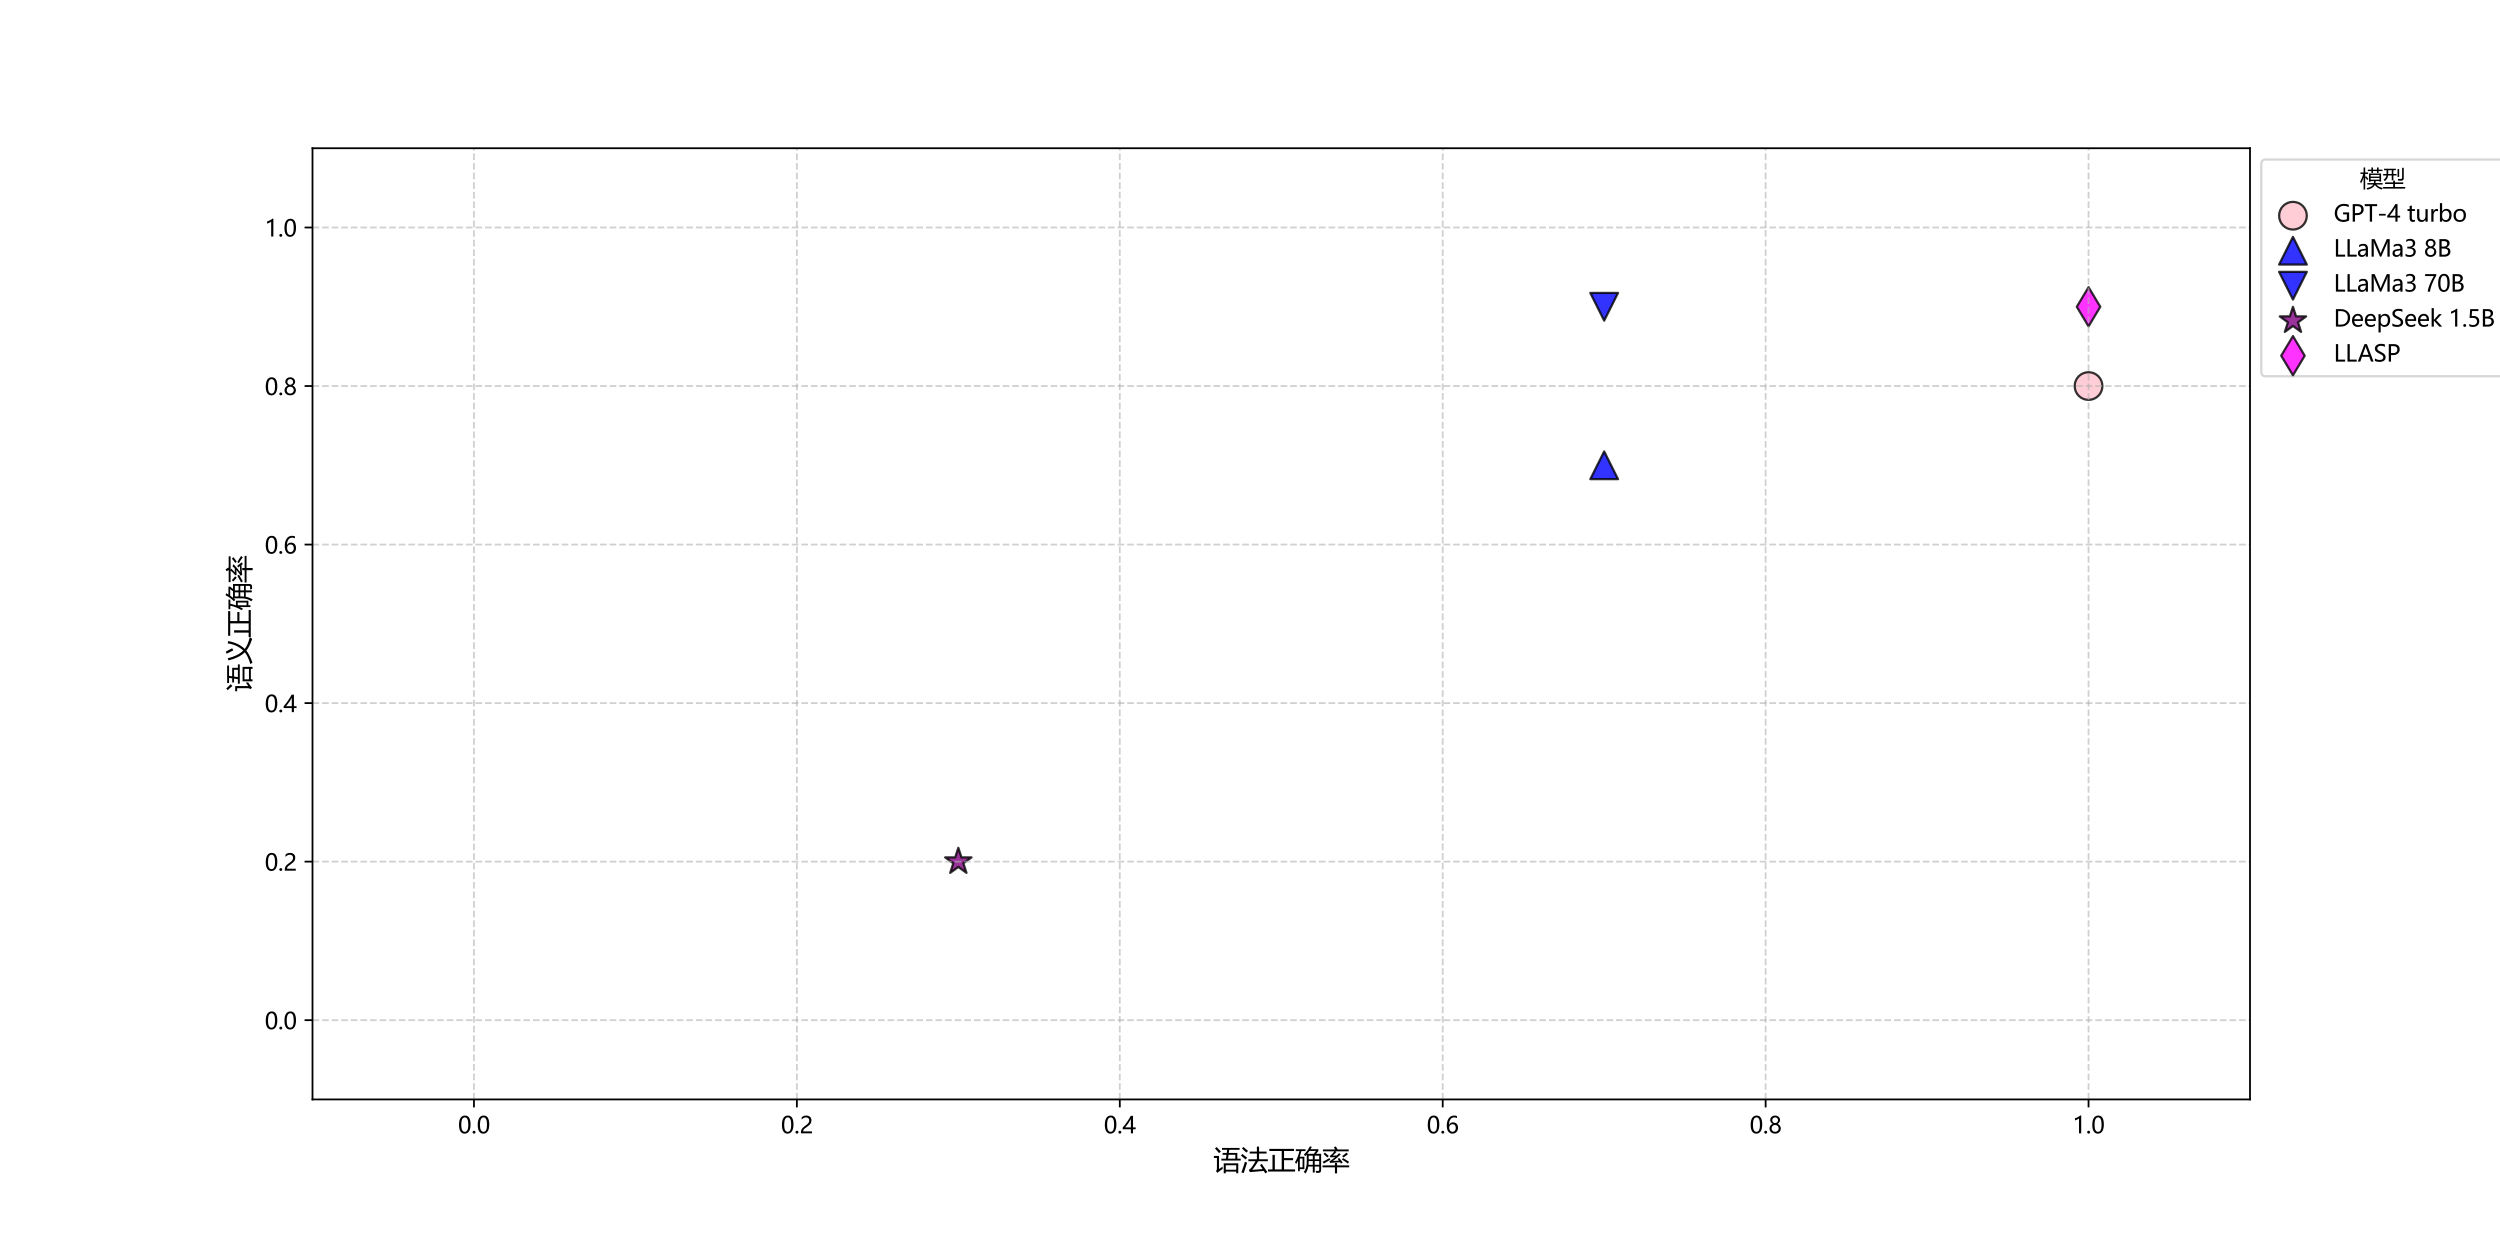 <?xml version="1.0" encoding="utf-8" standalone="no"?>
<!DOCTYPE svg PUBLIC "-//W3C//DTD SVG 1.1//EN"
  "http://www.w3.org/Graphics/SVG/1.1/DTD/svg11.dtd">
<svg xmlns:xlink="http://www.w3.org/1999/xlink" width="1105.92pt" height="546.48pt" viewBox="0 0 1105.92 546.48" xmlns="http://www.w3.org/2000/svg" version="1.1">
 <defs>
  <style type="text/css">*{stroke-linejoin: round; stroke-linecap: butt}</style>
 </defs>
 <g id="figure_1">
  <g id="patch_1">
   <path d="M 0 546.48 
L 1105.92 546.48 
L 1105.92 0 
L 0 0 
z
" style="fill: #ffffff"/>
  </g>
  <g id="axes_1">
   <g id="patch_2">
    <path d="M 138.24 486.367 
L 995.328 486.367 
L 995.328 65.578 
L 138.24 65.578 
z
" style="fill: #ffffff"/>
   </g>
   <g id="PathCollection_1">
    <defs>
     <path id="m1ceac36af5" d="M 0 6.124 
C 1.624 6.124 3.182 5.478 4.33 4.33 
C 5.478 3.182 6.124 1.624 6.124 0 
C 6.124 -1.624 5.478 -3.182 4.33 -4.33 
C 3.182 -5.478 1.624 -6.124 0 -6.124 
C -1.624 -6.124 -3.182 -5.478 -4.33 -4.33 
C -5.478 -3.182 -6.124 -1.624 -6.124 0 
C -6.124 1.624 -5.478 3.182 -4.33 4.33 
C -3.182 5.478 -1.624 6.124 0 6.124 
z
" style="stroke: #000000; stroke-opacity: 0.8"/>
    </defs>
    <g clip-path="url(#pca53982378)">
     <use xlink:href="#m1ceac36af5" x="923.904" y="170.775" style="fill: #ffc0cb; fill-opacity: 0.8; stroke: #000000; stroke-opacity: 0.8"/>
    </g>
   </g>
   <g id="PathCollection_2">
    <defs>
     <path id="ma007c0ee91" d="M 0 -6.124 
L -6.124 6.124 
L 6.124 6.124 
z
" style="stroke: #000000; stroke-opacity: 0.8"/>
    </defs>
    <g clip-path="url(#pca53982378)">
     <use xlink:href="#ma007c0ee91" x="709.632" y="205.841" style="fill: #0000ff; fill-opacity: 0.8; stroke: #000000; stroke-opacity: 0.8"/>
    </g>
   </g>
   <g id="PathCollection_3">
    <defs>
     <path id="m939f1da8f5" d="M -0 6.124 
L 6.124 -6.124 
L -6.124 -6.124 
z
" style="stroke: #000000; stroke-opacity: 0.8"/>
    </defs>
    <g clip-path="url(#pca53982378)">
     <use xlink:href="#m939f1da8f5" x="709.632" y="135.709" style="fill: #0000ff; fill-opacity: 0.8; stroke: #000000; stroke-opacity: 0.8"/>
    </g>
   </g>
   <g id="PathCollection_4">
    <defs>
     <path id="mb99a1d8d76" d="M 0 -6.124 
L -1.375 -1.892 
L -5.824 -1.892 
L -2.225 0.723 
L -3.599 4.954 
L -0 2.339 
L 3.599 4.954 
L 2.225 0.723 
L 5.824 -1.892 
L 1.375 -1.892 
z
" style="stroke: #000000; stroke-opacity: 0.8"/>
    </defs>
    <g clip-path="url(#pca53982378)">
     <use xlink:href="#mb99a1d8d76" x="423.936" y="381.17" style="fill: #800080; fill-opacity: 0.8; stroke: #000000; stroke-opacity: 0.8"/>
    </g>
   </g>
   <g id="PathCollection_5">
    <defs>
     <path id="m44b6c6cb2c" d="M 0 8.66 
L 5.196 0 
L 0 -8.66 
L -5.196 0 
z
" style="stroke: #000000; stroke-opacity: 0.8"/>
    </defs>
    <g clip-path="url(#pca53982378)">
     <use xlink:href="#m44b6c6cb2c" x="923.904" y="135.709" style="fill: #ff00ff; fill-opacity: 0.8; stroke: #000000; stroke-opacity: 0.8"/>
    </g>
   </g>
   <g id="matplotlib.axis_1">
    <g id="xtick_1">
     <g id="line2d_1">
      <path d="M 209.664 486.367 
L 209.664 65.578 
" clip-path="url(#pca53982378)" style="fill: none; stroke-dasharray: 2.96,1.28; stroke-dashoffset: 0; stroke: #b0b0b0; stroke-opacity: 0.6; stroke-width: 0.8"/>
     </g>
     <g id="line2d_2">
      <defs>
       <path id="m7b3d97f331" d="M 0 0 
L 0 3.5 
" style="stroke: #000000; stroke-width: 0.8"/>
      </defs>
      <g>
       <use xlink:href="#m7b3d97f331" x="209.664" y="486.367" style="stroke: #000000; stroke-width: 0.8"/>
      </g>
     </g>
     <g id="text_1">
      <!-- 0.0 -->
      <g transform="translate(202.596 501.361) scale(0.1 -0.1)">
       <defs>
        <path id="MicrosoftYaHei-30" d="M 284 2325 
Q 284 3606 709 4264 
Q 1134 4922 1941 4922 
Q 3478 4922 3478 2441 
Q 3478 1216 3045 567 
Q 2613 -81 1831 -81 
Q 1094 -81 689 534 
Q 284 1150 284 2325 
z
M 909 2353 
Q 909 425 1888 425 
Q 2850 425 2850 2384 
Q 2850 4413 1906 4413 
Q 909 4413 909 2353 
z
" transform="scale(0.016)"/>
        <path id="MicrosoftYaHei-2e" d="M 372 322 
Q 372 491 487 606 
Q 603 722 775 722 
Q 950 722 1065 605 
Q 1181 488 1181 322 
Q 1181 159 1065 42 
Q 950 -75 772 -75 
Q 600 -75 486 42 
Q 372 159 372 322 
z
" transform="scale(0.016)"/>
       </defs>
       <use xlink:href="#MicrosoftYaHei-30"/>
       <use xlink:href="#MicrosoftYaHei-2e" x="58.643"/>
       <use xlink:href="#MicrosoftYaHei-30" x="82.715"/>
      </g>
     </g>
    </g>
    <g id="xtick_2">
     <g id="line2d_3">
      <path d="M 352.512 486.367 
L 352.512 65.578 
" clip-path="url(#pca53982378)" style="fill: none; stroke-dasharray: 2.96,1.28; stroke-dashoffset: 0; stroke: #b0b0b0; stroke-opacity: 0.6; stroke-width: 0.8"/>
     </g>
     <g id="line2d_4">
      <g>
       <use xlink:href="#m7b3d97f331" x="352.512" y="486.367" style="stroke: #000000; stroke-width: 0.8"/>
      </g>
     </g>
     <g id="text_2">
      <!-- 0.2 -->
      <g transform="translate(345.444 501.361) scale(0.1 -0.1)">
       <defs>
        <path id="MicrosoftYaHei-32" d="M 2666 3572 
Q 2666 3963 2419 4186 
Q 2172 4409 1747 4409 
Q 1447 4409 1140 4256 
Q 834 4103 569 3819 
L 569 4413 
Q 806 4659 1107 4790 
Q 1409 4922 1816 4922 
Q 2472 4922 2872 4570 
Q 3272 4219 3272 3619 
Q 3272 3084 3026 2693 
Q 2781 2303 2188 1894 
Q 1581 1475 1376 1294 
Q 1172 1113 1090 947 
Q 1009 781 1009 544 
L 3416 544 
L 3416 0 
L 372 0 
L 372 241 
Q 372 659 486 951 
Q 600 1244 862 1520 
Q 1125 1797 1681 2184 
Q 2250 2584 2458 2886 
Q 2666 3188 2666 3572 
z
" transform="scale(0.016)"/>
       </defs>
       <use xlink:href="#MicrosoftYaHei-30"/>
       <use xlink:href="#MicrosoftYaHei-2e" x="58.643"/>
       <use xlink:href="#MicrosoftYaHei-32" x="82.715"/>
      </g>
     </g>
    </g>
    <g id="xtick_3">
     <g id="line2d_5">
      <path d="M 495.36 486.367 
L 495.36 65.578 
" clip-path="url(#pca53982378)" style="fill: none; stroke-dasharray: 2.96,1.28; stroke-dashoffset: 0; stroke: #b0b0b0; stroke-opacity: 0.6; stroke-width: 0.8"/>
     </g>
     <g id="line2d_6">
      <g>
       <use xlink:href="#m7b3d97f331" x="495.36" y="486.367" style="stroke: #000000; stroke-width: 0.8"/>
      </g>
     </g>
     <g id="text_3">
      <!-- 0.4 -->
      <g transform="translate(488.292 501.361) scale(0.1 -0.1)">
       <defs>
        <path id="MicrosoftYaHei-34" d="M 2906 4841 
L 2906 1644 
L 3631 1644 
L 3631 1138 
L 2906 1138 
L 2906 0 
L 2313 0 
L 2313 1138 
L 53 1138 
L 53 1616 
Q 656 2294 1265 3178 
Q 1875 4063 2272 4841 
L 2906 4841 
z
M 741 1644 
L 2313 1644 
L 2313 3950 
Q 1988 3366 1616 2817 
Q 1244 2269 741 1644 
z
" transform="scale(0.016)"/>
       </defs>
       <use xlink:href="#MicrosoftYaHei-30"/>
       <use xlink:href="#MicrosoftYaHei-2e" x="58.643"/>
       <use xlink:href="#MicrosoftYaHei-34" x="82.715"/>
      </g>
     </g>
    </g>
    <g id="xtick_4">
     <g id="line2d_7">
      <path d="M 638.208 486.367 
L 638.208 65.578 
" clip-path="url(#pca53982378)" style="fill: none; stroke-dasharray: 2.96,1.28; stroke-dashoffset: 0; stroke: #b0b0b0; stroke-opacity: 0.6; stroke-width: 0.8"/>
     </g>
     <g id="line2d_8">
      <g>
       <use xlink:href="#m7b3d97f331" x="638.208" y="486.367" style="stroke: #000000; stroke-width: 0.8"/>
      </g>
     </g>
     <g id="text_4">
      <!-- 0.6 -->
      <g transform="translate(631.14 501.361) scale(0.1 -0.1)">
       <defs>
        <path id="MicrosoftYaHei-36" d="M 3181 4219 
Q 2803 4413 2391 4413 
Q 1763 4413 1381 3866 
Q 1000 3319 994 2372 
L 1009 2372 
Q 1353 3038 2106 3038 
Q 2734 3038 3109 2628 
Q 3484 2219 3484 1541 
Q 3484 831 3051 375 
Q 2619 -81 1947 -81 
Q 1209 -81 789 495 
Q 369 1072 369 2131 
Q 369 3413 920 4167 
Q 1472 4922 2372 4922 
Q 2888 4922 3181 4781 
L 3181 4219 
z
M 1031 1584 
Q 1031 1106 1286 765 
Q 1541 425 1963 425 
Q 2363 425 2613 719 
Q 2863 1013 2863 1475 
Q 2863 1975 2627 2253 
Q 2391 2531 1956 2531 
Q 1544 2531 1287 2250 
Q 1031 1969 1031 1584 
z
" transform="scale(0.016)"/>
       </defs>
       <use xlink:href="#MicrosoftYaHei-30"/>
       <use xlink:href="#MicrosoftYaHei-2e" x="58.643"/>
       <use xlink:href="#MicrosoftYaHei-36" x="82.715"/>
      </g>
     </g>
    </g>
    <g id="xtick_5">
     <g id="line2d_9">
      <path d="M 781.056 486.367 
L 781.056 65.578 
" clip-path="url(#pca53982378)" style="fill: none; stroke-dasharray: 2.96,1.28; stroke-dashoffset: 0; stroke: #b0b0b0; stroke-opacity: 0.6; stroke-width: 0.8"/>
     </g>
     <g id="line2d_10">
      <g>
       <use xlink:href="#m7b3d97f331" x="781.056" y="486.367" style="stroke: #000000; stroke-width: 0.8"/>
      </g>
     </g>
     <g id="text_5">
      <!-- 0.8 -->
      <g transform="translate(773.988 501.361) scale(0.1 -0.1)">
       <defs>
        <path id="MicrosoftYaHei-38" d="M 306 1350 
Q 306 1769 556 2122 
Q 806 2475 1200 2625 
Q 884 2803 700 3081 
Q 516 3359 516 3684 
Q 516 4028 692 4312 
Q 869 4597 1183 4759 
Q 1497 4922 1875 4922 
Q 2256 4922 2572 4761 
Q 2888 4600 3063 4315 
Q 3238 4031 3238 3684 
Q 3238 3366 3058 3086 
Q 2878 2806 2559 2625 
Q 2953 2472 3200 2119 
Q 3447 1766 3447 1350 
Q 3447 938 3250 611 
Q 3053 284 2690 103 
Q 2328 -78 1875 -78 
Q 1425 -78 1065 103 
Q 706 284 506 612 
Q 306 941 306 1350 
z
M 906 1378 
Q 906 947 1172 687 
Q 1438 428 1878 428 
Q 2309 428 2582 692 
Q 2856 956 2856 1378 
Q 2856 1778 2579 2051 
Q 2303 2325 1878 2325 
Q 1456 2325 1181 2058 
Q 906 1791 906 1378 
z
M 1081 3634 
Q 1081 3309 1312 3076 
Q 1544 2844 1878 2844 
Q 2206 2844 2445 3078 
Q 2684 3313 2684 3634 
Q 2684 3963 2454 4191 
Q 2225 4419 1878 4419 
Q 1534 4419 1307 4195 
Q 1081 3972 1081 3634 
z
" transform="scale(0.016)"/>
       </defs>
       <use xlink:href="#MicrosoftYaHei-30"/>
       <use xlink:href="#MicrosoftYaHei-2e" x="58.643"/>
       <use xlink:href="#MicrosoftYaHei-38" x="82.715"/>
      </g>
     </g>
    </g>
    <g id="xtick_6">
     <g id="line2d_11">
      <path d="M 923.904 486.367 
L 923.904 65.578 
" clip-path="url(#pca53982378)" style="fill: none; stroke-dasharray: 2.96,1.28; stroke-dashoffset: 0; stroke: #b0b0b0; stroke-opacity: 0.6; stroke-width: 0.8"/>
     </g>
     <g id="line2d_12">
      <g>
       <use xlink:href="#m7b3d97f331" x="923.904" y="486.367" style="stroke: #000000; stroke-width: 0.8"/>
      </g>
     </g>
     <g id="text_6">
      <!-- 1.0 -->
      <g transform="translate(916.836 501.361) scale(0.1 -0.1)">
       <defs>
        <path id="MicrosoftYaHei-31" d="M 1781 0 
L 1781 4141 
Q 1638 3997 1295 3819 
Q 953 3641 663 3569 
L 663 4169 
Q 1047 4275 1484 4508 
Q 1922 4741 2156 4947 
L 2388 4947 
L 2388 0 
L 1781 0 
z
" transform="scale(0.016)"/>
       </defs>
       <use xlink:href="#MicrosoftYaHei-31"/>
       <use xlink:href="#MicrosoftYaHei-2e" x="58.643"/>
       <use xlink:href="#MicrosoftYaHei-30" x="82.715"/>
      </g>
     </g>
    </g>
    <g id="text_7">
     <!-- 语法正确率 -->
     <g transform="translate(536.784 517.439) scale(0.12 -0.12)">
      <defs>
       <path id="MicrosoftYaHei-8bed" d="M 1825 2547 
L 2881 2547 
L 3006 3428 
L 2113 3428 
L 2113 3859 
L 3066 3859 
L 3169 4584 
L 1975 4584 
L 1975 5022 
L 6025 5022 
L 6025 4584 
L 3641 4584 
L 3541 3859 
L 5506 3859 
L 5506 2547 
L 6288 2547 
L 6288 2109 
L 1825 2109 
L 1825 2547 
z
M 2375 1466 
L 5719 1466 
L 5719 -822 
L 5250 -822 
L 5250 -441 
L 2844 -441 
L 2844 -822 
L 2375 -822 
L 2375 1466 
z
M 2094 716 
Q 2113 391 2138 178 
Q 1519 -216 888 -722 
L 594 -303 
Q 806 -103 806 259 
L 806 2716 
L 100 2716 
L 100 3166 
L 1288 3166 
L 1288 147 
Q 1725 441 2094 716 
z
M 5250 1028 
L 2844 1028 
L 2844 -3 
L 5250 -3 
L 5250 1028 
z
M 5038 3428 
L 3481 3428 
L 3363 2547 
L 5038 2547 
L 5038 3428 
z
M 738 5222 
Q 1419 4522 1725 4184 
L 1288 3816 
Q 894 4334 356 4891 
L 738 5222 
z
" transform="scale(0.016)"/>
       <path id="MicrosoftYaHei-6cd5" d="M 4888 1328 
Q 5488 509 6181 -553 
Q 5931 -697 5694 -841 
Q 5519 -550 5350 -278 
Q 3300 -447 2138 -559 
L 1906 -16 
Q 2300 159 2675 716 
Q 3088 1303 3441 1953 
L 1800 1953 
L 1800 2403 
L 3763 2403 
L 3763 3728 
L 2106 3728 
L 2106 4178 
L 3763 4178 
L 3763 5322 
L 4263 5322 
L 4263 4178 
L 5994 4178 
L 5994 3728 
L 4263 3728 
L 4263 2403 
L 6288 2403 
L 6288 1953 
L 4069 1953 
Q 3372 806 2706 -28 
Q 3897 28 5088 141 
Q 4766 644 4475 1066 
L 4888 1328 
z
M 1013 1828 
Q 1244 1728 1506 1622 
Q 1063 291 731 -784 
L 194 -603 
Q 606 497 1013 1828 
z
M 400 3622 
Q 869 3291 1500 2772 
Q 1269 2509 1138 2366 
Q 431 2997 88 3259 
L 400 3622 
z
M 644 5241 
Q 1144 4841 1719 4328 
Q 1506 4109 1350 3941 
Q 775 4509 325 4897 
L 644 5241 
z
" transform="scale(0.016)"/>
       <path id="MicrosoftYaHei-6b63" d="M 88 66 
L 1106 66 
L 1106 3416 
L 1644 3416 
L 1644 66 
L 3231 66 
L 3231 4309 
L 375 4309 
L 375 4797 
L 6063 4797 
L 6063 4309 
L 3769 4309 
L 3769 2672 
L 5850 2672 
L 5850 2191 
L 3769 2191 
L 3769 66 
L 6313 66 
L 6313 -422 
L 88 -422 
L 88 66 
z
" transform="scale(0.016)"/>
       <path id="MicrosoftYaHei-786e" d="M 2075 3453 
Q 2956 4334 3456 5359 
L 3931 5272 
Q 3781 4991 3619 4722 
L 5438 4722 
L 5438 4328 
L 4909 3666 
L 6063 3666 
L 6063 -53 
Q 6063 -728 5475 -728 
Q 5144 -728 4906 -716 
Q 4869 -497 4813 -259 
Q 5156 -291 5331 -291 
Q 5619 -291 5619 16 
L 5619 734 
L 4588 734 
L 4588 -659 
L 4144 -659 
L 4144 734 
L 3113 734 
Q 2944 -263 2444 -884 
Q 2288 -703 2081 -509 
Q 2756 291 2756 1841 
L 2756 3506 
Q 2597 3316 2431 3134 
Q 2281 3278 2075 3453 
z
M 31 1691 
Q 741 2834 1066 4291 
L 231 4291 
L 231 4716 
L 2469 4716 
L 2469 4291 
L 1509 4291 
Q 1356 3613 1128 2991 
L 2200 2991 
L 2200 128 
L 1150 128 
L 1150 -347 
L 738 -347 
L 738 2059 
Q 559 1691 350 1347 
Q 225 1497 31 1691 
z
M 1788 541 
L 1788 2578 
L 1150 2578 
L 1150 541 
L 1788 541 
z
M 4875 4322 
L 3366 4322 
Q 3138 3981 2884 3666 
L 4384 3666 
L 4875 4322 
z
M 4588 1134 
L 5619 1134 
L 5619 1991 
L 4588 1991 
L 4588 1134 
z
M 5619 3241 
L 4588 3241 
L 4588 2391 
L 5619 2391 
L 5619 3241 
z
M 3166 1134 
L 4144 1134 
L 4144 1991 
L 3200 1991 
Q 3200 1841 3166 1134 
z
M 3200 2391 
L 4144 2391 
L 4144 3241 
L 3200 3241 
L 3200 2391 
z
" transform="scale(0.016)"/>
       <path id="MicrosoftYaHei-7387" d="M 2525 2009 
Q 2622 2016 3928 2081 
Q 3772 2300 3625 2491 
L 3963 2703 
Q 4413 2203 4794 1653 
L 4394 1403 
Q 4284 1569 4178 1725 
Q 2991 1659 2213 1597 
Q 2075 1584 1881 1541 
L 1725 1966 
Q 1913 2028 2006 2084 
Q 2534 2441 3050 2913 
Q 2597 2894 2275 2866 
Q 2144 2847 1988 2809 
L 1800 3191 
Q 1956 3247 2088 3366 
Q 2509 3722 2875 4228 
L 231 4228 
L 231 4666 
L 3031 4666 
Q 2878 4944 2744 5153 
L 3194 5372 
Q 3438 5000 3616 4666 
L 6175 4666 
L 6175 4228 
L 3053 4228 
L 3350 4072 
Q 2844 3553 2494 3247 
Q 2850 3256 3425 3269 
Q 3675 3519 3925 3797 
L 4356 3547 
Q 3363 2603 2525 2009 
z
M 144 991 
L 2994 991 
L 2994 1541 
L 3488 1541 
L 3488 991 
L 6275 991 
L 6275 553 
L 3488 553 
L 3488 -853 
L 2994 -853 
L 2994 553 
L 144 553 
L 144 991 
z
M 1719 2672 
L 1944 2303 
Q 1200 1866 425 1409 
L 163 1828 
Q 813 2134 1719 2672 
z
M 4856 2678 
Q 5750 2172 6250 1816 
L 5975 1409 
Q 5331 1909 4600 2341 
L 4856 2678 
z
M 5994 3591 
Q 5519 3178 4963 2809 
L 4644 3141 
Q 5244 3534 5638 3928 
L 5994 3591 
z
M 363 3634 
L 681 3941 
Q 1200 3528 1588 3159 
L 1238 2816 
Q 875 3197 363 3634 
z
" transform="scale(0.016)"/>
      </defs>
      <use xlink:href="#MicrosoftYaHei-8bed"/>
      <use xlink:href="#MicrosoftYaHei-6cd5" x="100"/>
      <use xlink:href="#MicrosoftYaHei-6b63" x="200"/>
      <use xlink:href="#MicrosoftYaHei-786e" x="300"/>
      <use xlink:href="#MicrosoftYaHei-7387" x="400"/>
     </g>
    </g>
   </g>
   <g id="matplotlib.axis_2">
    <g id="ytick_1">
     <g id="line2d_13">
      <path d="M 138.24 451.301 
L 995.328 451.301 
" clip-path="url(#pca53982378)" style="fill: none; stroke-dasharray: 2.96,1.28; stroke-dashoffset: 0; stroke: #b0b0b0; stroke-opacity: 0.6; stroke-width: 0.8"/>
     </g>
     <g id="line2d_14">
      <defs>
       <path id="m61bf179b3f" d="M 0 0 
L -3.5 0 
" style="stroke: #000000; stroke-width: 0.8"/>
      </defs>
      <g>
       <use xlink:href="#m61bf179b3f" x="138.24" y="451.301" style="stroke: #000000; stroke-width: 0.8"/>
      </g>
     </g>
     <g id="text_8">
      <!-- 0.0 -->
      <g transform="translate(117.104 455.298) scale(0.1 -0.1)">
       <use xlink:href="#MicrosoftYaHei-30"/>
       <use xlink:href="#MicrosoftYaHei-2e" x="58.643"/>
       <use xlink:href="#MicrosoftYaHei-30" x="82.715"/>
      </g>
     </g>
    </g>
    <g id="ytick_2">
     <g id="line2d_15">
      <path d="M 138.24 381.17 
L 995.328 381.17 
" clip-path="url(#pca53982378)" style="fill: none; stroke-dasharray: 2.96,1.28; stroke-dashoffset: 0; stroke: #b0b0b0; stroke-opacity: 0.6; stroke-width: 0.8"/>
     </g>
     <g id="line2d_16">
      <g>
       <use xlink:href="#m61bf179b3f" x="138.24" y="381.17" style="stroke: #000000; stroke-width: 0.8"/>
      </g>
     </g>
     <g id="text_9">
      <!-- 0.2 -->
      <g transform="translate(117.104 385.167) scale(0.1 -0.1)">
       <use xlink:href="#MicrosoftYaHei-30"/>
       <use xlink:href="#MicrosoftYaHei-2e" x="58.643"/>
       <use xlink:href="#MicrosoftYaHei-32" x="82.715"/>
      </g>
     </g>
    </g>
    <g id="ytick_3">
     <g id="line2d_17">
      <path d="M 138.24 311.038 
L 995.328 311.038 
" clip-path="url(#pca53982378)" style="fill: none; stroke-dasharray: 2.96,1.28; stroke-dashoffset: 0; stroke: #b0b0b0; stroke-opacity: 0.6; stroke-width: 0.8"/>
     </g>
     <g id="line2d_18">
      <g>
       <use xlink:href="#m61bf179b3f" x="138.24" y="311.038" style="stroke: #000000; stroke-width: 0.8"/>
      </g>
     </g>
     <g id="text_10">
      <!-- 0.4 -->
      <g transform="translate(117.104 315.035) scale(0.1 -0.1)">
       <use xlink:href="#MicrosoftYaHei-30"/>
       <use xlink:href="#MicrosoftYaHei-2e" x="58.643"/>
       <use xlink:href="#MicrosoftYaHei-34" x="82.715"/>
      </g>
     </g>
    </g>
    <g id="ytick_4">
     <g id="line2d_19">
      <path d="M 138.24 240.907 
L 995.328 240.907 
" clip-path="url(#pca53982378)" style="fill: none; stroke-dasharray: 2.96,1.28; stroke-dashoffset: 0; stroke: #b0b0b0; stroke-opacity: 0.6; stroke-width: 0.8"/>
     </g>
     <g id="line2d_20">
      <g>
       <use xlink:href="#m61bf179b3f" x="138.24" y="240.907" style="stroke: #000000; stroke-width: 0.8"/>
      </g>
     </g>
     <g id="text_11">
      <!-- 0.6 -->
      <g transform="translate(117.104 244.903) scale(0.1 -0.1)">
       <use xlink:href="#MicrosoftYaHei-30"/>
       <use xlink:href="#MicrosoftYaHei-2e" x="58.643"/>
       <use xlink:href="#MicrosoftYaHei-36" x="82.715"/>
      </g>
     </g>
    </g>
    <g id="ytick_5">
     <g id="line2d_21">
      <path d="M 138.24 170.775 
L 995.328 170.775 
" clip-path="url(#pca53982378)" style="fill: none; stroke-dasharray: 2.96,1.28; stroke-dashoffset: 0; stroke: #b0b0b0; stroke-opacity: 0.6; stroke-width: 0.8"/>
     </g>
     <g id="line2d_22">
      <g>
       <use xlink:href="#m61bf179b3f" x="138.24" y="170.775" style="stroke: #000000; stroke-width: 0.8"/>
      </g>
     </g>
     <g id="text_12">
      <!-- 0.8 -->
      <g transform="translate(117.104 174.772) scale(0.1 -0.1)">
       <use xlink:href="#MicrosoftYaHei-30"/>
       <use xlink:href="#MicrosoftYaHei-2e" x="58.643"/>
       <use xlink:href="#MicrosoftYaHei-38" x="82.715"/>
      </g>
     </g>
    </g>
    <g id="ytick_6">
     <g id="line2d_23">
      <path d="M 138.24 100.643 
L 995.328 100.643 
" clip-path="url(#pca53982378)" style="fill: none; stroke-dasharray: 2.96,1.28; stroke-dashoffset: 0; stroke: #b0b0b0; stroke-opacity: 0.6; stroke-width: 0.8"/>
     </g>
     <g id="line2d_24">
      <g>
       <use xlink:href="#m61bf179b3f" x="138.24" y="100.643" style="stroke: #000000; stroke-width: 0.8"/>
      </g>
     </g>
     <g id="text_13">
      <!-- 1.0 -->
      <g transform="translate(117.104 104.64) scale(0.1 -0.1)">
       <use xlink:href="#MicrosoftYaHei-31"/>
       <use xlink:href="#MicrosoftYaHei-2e" x="58.643"/>
       <use xlink:href="#MicrosoftYaHei-30" x="82.715"/>
      </g>
     </g>
    </g>
    <g id="text_14">
     <!-- 语义正确率 -->
     <g transform="translate(110.121 305.972) rotate(-90) scale(0.12 -0.12)">
      <defs>
       <path id="MicrosoftYaHei-4e49" d="M 4869 4891 
L 5406 4791 
Q 4991 2394 3603 966 
Q 4563 209 6325 -197 
Q 6056 -516 5888 -741 
Q 4113 -163 3203 594 
Q 2275 -166 444 -816 
Q 306 -584 100 -328 
Q 1938 216 2825 950 
Q 1553 2241 956 4703 
L 1444 4891 
Q 1981 2575 3213 1316 
Q 4588 2750 4869 4891 
z
M 2500 5128 
L 2956 5347 
Q 3431 4547 3750 3859 
L 3263 3597 
Q 2881 4441 2500 5128 
z
" transform="scale(0.016)"/>
      </defs>
      <use xlink:href="#MicrosoftYaHei-8bed"/>
      <use xlink:href="#MicrosoftYaHei-4e49" x="100"/>
      <use xlink:href="#MicrosoftYaHei-6b63" x="200"/>
      <use xlink:href="#MicrosoftYaHei-786e" x="300"/>
      <use xlink:href="#MicrosoftYaHei-7387" x="400"/>
     </g>
    </g>
   </g>
   <g id="patch_3">
    <path d="M 138.24 486.367 
L 138.24 65.578 
" style="fill: none; stroke: #000000; stroke-width: 0.8; stroke-linejoin: miter; stroke-linecap: square"/>
   </g>
   <g id="patch_4">
    <path d="M 995.328 486.367 
L 995.328 65.578 
" style="fill: none; stroke: #000000; stroke-width: 0.8; stroke-linejoin: miter; stroke-linecap: square"/>
   </g>
   <g id="patch_5">
    <path d="M 138.24 486.367 
L 995.328 486.367 
" style="fill: none; stroke: #000000; stroke-width: 0.8; stroke-linejoin: miter; stroke-linecap: square"/>
   </g>
   <g id="patch_6">
    <path d="M 138.24 65.578 
L 995.328 65.578 
" style="fill: none; stroke: #000000; stroke-width: 0.8; stroke-linejoin: miter; stroke-linecap: square"/>
   </g>
   <g id="legend_1">
    <g id="patch_7">
     <path d="M 1002.328 166.456 
L 1105.612 166.456 
Q 1107.612 166.456 1107.612 164.456 
L 1107.612 72.578 
Q 1107.612 70.578 1105.612 70.578 
L 1002.328 70.578 
Q 1000.328 70.578 1000.328 72.578 
L 1000.328 164.456 
Q 1000.328 166.456 1002.328 166.456 
z
" style="fill: #ffffff; opacity: 0.8; stroke: #cccccc; stroke-linejoin: miter"/>
    </g>
    <g id="text_15">
     <!-- 模型 -->
     <g transform="translate(1043.97 82.571) scale(0.1 -0.1)">
      <defs>
       <path id="MicrosoftYaHei-6a21" d="M 2050 984 
L 3859 984 
Q 3900 1213 3913 1547 
L 2950 1547 
L 2950 1372 
L 2500 1372 
L 2500 3634 
L 5844 3634 
L 5844 1372 
L 5394 1372 
L 5394 1547 
L 4344 1547 
Q 4325 1203 4288 984 
L 6250 984 
L 6250 584 
L 4525 584 
Q 5203 -175 6319 -341 
Q 6144 -572 6013 -809 
Q 4803 -456 4128 466 
Q 3681 -431 2075 -847 
Q 1969 -628 1831 -416 
Q 3303 -106 3713 584 
L 2050 584 
L 2050 984 
z
M 63 1409 
Q 603 2316 922 3509 
L 138 3509 
L 138 3922 
L 1006 3922 
L 1006 5309 
L 1444 5309 
L 1444 3922 
L 2256 3922 
L 2256 3509 
L 1444 3509 
L 1444 2684 
L 1688 2884 
Q 2044 2503 2350 2116 
L 2006 1828 
Q 1719 2244 1444 2563 
L 1444 -822 
L 1006 -822 
L 1006 2581 
Q 672 1438 275 859 
Q 188 1128 63 1409 
z
M 4713 5303 
L 5150 5303 
L 5150 4703 
L 6225 4703 
L 6225 4303 
L 5150 4303 
L 5150 3797 
L 4713 3797 
L 4713 4303 
L 3600 4303 
L 3600 3797 
L 3163 3797 
L 3163 4303 
L 2175 4303 
L 2175 4703 
L 3163 4703 
L 3163 5309 
L 3600 5309 
L 3600 4703 
L 4713 4703 
L 4713 5303 
z
M 5394 3247 
L 2950 3247 
L 2950 2778 
L 5394 2778 
L 5394 3247 
z
M 2950 1934 
L 5394 1934 
L 5394 2403 
L 2950 2403 
L 2950 1934 
z
" transform="scale(0.016)"/>
       <path id="MicrosoftYaHei-578b" d="M 150 3503 
L 1100 3503 
Q 1106 3638 1106 4547 
L 413 4547 
L 413 4959 
L 3675 4959 
L 3675 4547 
L 2994 4547 
L 2994 3503 
L 3881 3503 
L 3881 3091 
L 2994 3091 
L 2994 1747 
L 2538 1747 
L 2538 3091 
L 1528 3091 
Q 1450 2191 638 1534 
Q 475 1716 294 1897 
Q 1013 2453 1066 3091 
L 150 3091 
L 150 3503 
z
M 138 -103 
L 2938 -103 
L 2938 741 
L 706 741 
L 706 1172 
L 2938 1172 
L 2938 1659 
L 3425 1659 
L 3425 1172 
L 5713 1172 
L 5713 741 
L 3425 741 
L 3425 -103 
L 6256 -103 
L 6256 -534 
L 138 -534 
L 138 -103 
z
M 5856 5209 
L 5856 2334 
Q 5856 1672 5200 1659 
Q 4825 1647 4331 1659 
Q 4306 1897 4256 2153 
Q 4781 2122 5044 2122 
Q 5400 2122 5400 2516 
L 5400 5209 
L 5856 5209 
z
M 1556 3503 
L 2538 3503 
L 2538 4547 
L 1563 4547 
Q 1563 3791 1556 3503 
z
M 4138 4859 
L 4588 4859 
L 4588 2697 
L 4138 2697 
L 4138 4859 
z
" transform="scale(0.016)"/>
      </defs>
      <use xlink:href="#MicrosoftYaHei-6a21"/>
      <use xlink:href="#MicrosoftYaHei-578b" x="100"/>
     </g>
    </g>
    <g id="PathCollection_6">
     <g>
      <use xlink:href="#m1ceac36af5" x="1014.328" y="95.426" style="fill: #ffc0cb; fill-opacity: 0.8; stroke: #000000; stroke-opacity: 0.8"/>
     </g>
    </g>
    <g id="text_16">
     <!-- GPT-4 turbo -->
     <g transform="translate(1032.328 98.051) scale(0.1 -0.1)">
      <defs>
       <path id="MicrosoftYaHei-47" d="M 4284 331 
Q 3559 -81 2647 -81 
Q 1597 -81 955 583 
Q 313 1247 313 2356 
Q 313 3478 1022 4200 
Q 1731 4922 2841 4922 
Q 3625 4922 4169 4672 
L 4169 3997 
Q 3588 4363 2784 4363 
Q 1994 4363 1481 3822 
Q 969 3281 969 2397 
Q 969 1488 1441 981 
Q 1913 475 2716 475 
Q 3269 475 3656 688 
L 3656 1997 
L 2606 1997 
L 2606 2550 
L 4284 2550 
L 4284 331 
z
" transform="scale(0.016)"/>
       <path id="MicrosoftYaHei-50" d="M 1250 1809 
L 1250 0 
L 625 0 
L 625 4841 
L 2000 4841 
Q 2784 4841 3217 4462 
Q 3650 4084 3650 3381 
Q 3650 2669 3144 2226 
Q 2638 1784 1878 1809 
L 1250 1809 
z
M 1250 4291 
L 1250 2359 
L 1828 2359 
Q 2400 2359 2697 2617 
Q 2994 2875 2994 3356 
Q 2994 4291 1888 4291 
L 1250 4291 
z
" transform="scale(0.016)"/>
       <path id="MicrosoftYaHei-54" d="M 3550 4284 
L 2153 4284 
L 2153 0 
L 1525 0 
L 1525 4284 
L 134 4284 
L 134 4841 
L 3550 4841 
L 3550 4284 
z
" transform="scale(0.016)"/>
       <path id="MicrosoftYaHei-2d" d="M 2328 1681 
L 488 1681 
L 488 2153 
L 2328 2153 
L 2328 1681 
z
" transform="scale(0.016)"/>
       <path id="MicrosoftYaHei-20" transform="scale(0.016)"/>
       <path id="MicrosoftYaHei-74" d="M 2206 34 
Q 2006 -75 1666 -75 
Q 738 -75 738 953 
L 738 2950 
L 144 2950 
L 144 3456 
L 738 3456 
L 738 4288 
L 1347 4481 
L 1347 3456 
L 2206 3456 
L 2206 2950 
L 1347 2950 
L 1347 1063 
Q 1347 722 1462 575 
Q 1578 428 1847 428 
Q 2053 428 2206 544 
L 2206 34 
z
" transform="scale(0.016)"/>
       <path id="MicrosoftYaHei-75" d="M 3400 0 
L 2784 0 
L 2784 544 
L 2772 544 
Q 2425 -81 1706 -81 
Q 478 -81 478 1388 
L 478 3456 
L 1084 3456 
L 1084 1478 
Q 1084 425 1891 425 
Q 2291 425 2537 720 
Q 2784 1016 2784 1466 
L 2784 3456 
L 3400 3456 
L 3400 0 
z
" transform="scale(0.016)"/>
       <path id="MicrosoftYaHei-72" d="M 2400 2850 
Q 2247 2959 1978 2959 
Q 1622 2959 1390 2626 
Q 1159 2294 1159 1750 
L 1159 0 
L 547 0 
L 547 3456 
L 1159 3456 
L 1159 2753 
L 1172 2753 
Q 1434 3516 2078 3516 
Q 2288 3516 2400 3469 
L 2400 2850 
z
" transform="scale(0.016)"/>
       <path id="MicrosoftYaHei-62" d="M 1159 488 
L 1159 0 
L 547 0 
L 547 5116 
L 1159 5116 
L 1159 2859 
L 1172 2859 
Q 1578 3538 2359 3538 
Q 3009 3538 3392 3080 
Q 3775 2622 3775 1828 
Q 3775 953 3345 436 
Q 2916 -81 2200 -81 
Q 1525 -81 1172 488 
L 1159 488 
z
M 1156 1422 
Q 1156 1003 1428 714 
Q 1700 425 2109 425 
Q 2597 425 2872 800 
Q 3147 1175 3147 1838 
Q 3147 2384 2890 2707 
Q 2634 3031 2191 3031 
Q 1741 3031 1448 2709 
Q 1156 2388 1156 1891 
L 1156 1422 
z
" transform="scale(0.016)"/>
       <path id="MicrosoftYaHei-6f" d="M 316 1691 
Q 316 2547 794 3042 
Q 1272 3538 2091 3538 
Q 2869 3538 3311 3061 
Q 3753 2584 3753 1744 
Q 3753 925 3281 422 
Q 2809 -81 2016 -81 
Q 1241 -81 778 406 
Q 316 894 316 1691 
z
M 941 1709 
Q 941 1113 1242 769 
Q 1544 425 2053 425 
Q 2578 425 2853 761 
Q 3128 1097 3128 1725 
Q 3128 2356 2853 2693 
Q 2578 3031 2053 3031 
Q 1538 3031 1239 2678 
Q 941 2325 941 1709 
z
" transform="scale(0.016)"/>
      </defs>
      <use xlink:href="#MicrosoftYaHei-47"/>
      <use xlink:href="#MicrosoftYaHei-50" x="74.365"/>
      <use xlink:href="#MicrosoftYaHei-54" x="135.547"/>
      <use xlink:href="#MicrosoftYaHei-2d" x="192.871"/>
      <use xlink:href="#MicrosoftYaHei-34" x="236.133"/>
      <use xlink:href="#MicrosoftYaHei-20" x="294.775"/>
      <use xlink:href="#MicrosoftYaHei-74" x="324.365"/>
      <use xlink:href="#MicrosoftYaHei-75" x="361.621"/>
      <use xlink:href="#MicrosoftYaHei-72" x="423.242"/>
      <use xlink:href="#MicrosoftYaHei-62" x="461.426"/>
      <use xlink:href="#MicrosoftYaHei-6f" x="525.293"/>
     </g>
    </g>
    <g id="PathCollection_7">
     <g>
      <use xlink:href="#ma007c0ee91" x="1014.328" y="110.906" style="fill: #0000ff; fill-opacity: 0.8; stroke: #000000; stroke-opacity: 0.8"/>
     </g>
    </g>
    <g id="text_17">
     <!-- LLaMa3 8B -->
     <g transform="translate(1032.328 113.531) scale(0.1 -0.1)">
      <defs>
       <path id="MicrosoftYaHei-4c" d="M 3178 0 
L 625 0 
L 625 4841 
L 1250 4841 
L 1250 553 
L 3178 553 
L 3178 0 
z
" transform="scale(0.016)"/>
       <path id="MicrosoftYaHei-61" d="M 628 3216 
Q 1144 3538 1819 3538 
Q 3069 3538 3069 2225 
L 3069 0 
L 2463 0 
L 2463 534 
L 2447 534 
Q 2088 -81 1388 -81 
Q 884 -81 587 191 
Q 291 463 291 925 
Q 291 1894 1438 2053 
L 2463 2197 
Q 2463 3044 1763 3044 
Q 1141 3044 628 2625 
L 628 3216 
z
M 1653 1625 
Q 1228 1569 1067 1412 
Q 906 1256 906 975 
Q 906 728 1081 572 
Q 1256 416 1544 416 
Q 1944 416 2203 697 
Q 2463 978 2463 1403 
L 2463 1734 
L 1653 1625 
z
" transform="scale(0.016)"/>
       <path id="MicrosoftYaHei-4d" d="M 5003 0 
L 5003 3206 
Q 5003 3603 5050 4159 
L 5034 4159 
Q 4953 3809 4891 3672 
L 3294 0 
L 2947 0 
L 1353 3644 
Q 1297 3769 1209 4159 
L 1191 4159 
Q 1222 3822 1222 3178 
L 1222 0 
L 625 0 
L 625 4841 
L 1472 4841 
L 2900 1522 
Q 3063 1141 3116 928 
L 3138 928 
Q 3300 1375 3366 1534 
L 4819 4841 
L 5625 4841 
L 5625 0 
L 5003 0 
z
" transform="scale(0.016)"/>
       <path id="MicrosoftYaHei-33" d="M 447 809 
Q 944 425 1569 425 
Q 2069 425 2361 670 
Q 2653 916 2653 1328 
Q 2653 2247 1338 2247 
L 934 2247 
L 934 2753 
L 1319 2753 
Q 2484 2753 2484 3616 
Q 2484 4413 1594 4413 
Q 1084 4413 634 4069 
L 634 4647 
Q 1109 4922 1744 4922 
Q 2363 4922 2738 4598 
Q 3113 4275 3113 3759 
Q 3113 2809 2144 2538 
L 2144 2525 
Q 2669 2469 2973 2155 
Q 3278 1841 3278 1372 
Q 3278 719 2808 319 
Q 2338 -81 1556 -81 
Q 869 -81 447 175 
L 447 809 
z
" transform="scale(0.016)"/>
       <path id="MicrosoftYaHei-42" d="M 625 0 
L 625 4841 
L 2047 4841 
Q 2684 4841 3065 4536 
Q 3447 4231 3447 3728 
Q 3447 3328 3220 3022 
Q 2994 2716 2597 2588 
L 2597 2575 
Q 3091 2519 3386 2201 
Q 3681 1884 3681 1397 
Q 3681 772 3232 386 
Q 2784 0 2084 0 
L 625 0 
z
M 1250 4294 
L 1250 2778 
L 1819 2778 
Q 2272 2778 2530 2998 
Q 2788 3219 2788 3609 
Q 2788 4294 1875 4294 
L 1250 4294 
z
M 1250 2234 
L 1250 547 
L 2000 547 
Q 2491 547 2758 773 
Q 3025 1000 3025 1403 
Q 3025 2234 1897 2234 
L 1250 2234 
z
" transform="scale(0.016)"/>
      </defs>
      <use xlink:href="#MicrosoftYaHei-4c"/>
      <use xlink:href="#MicrosoftYaHei-4c" x="51.318"/>
      <use xlink:href="#MicrosoftYaHei-61" x="102.637"/>
      <use xlink:href="#MicrosoftYaHei-4d" x="157.91"/>
      <use xlink:href="#MicrosoftYaHei-61" x="255.615"/>
      <use xlink:href="#MicrosoftYaHei-33" x="310.889"/>
      <use xlink:href="#MicrosoftYaHei-20" x="369.531"/>
      <use xlink:href="#MicrosoftYaHei-38" x="399.121"/>
      <use xlink:href="#MicrosoftYaHei-42" x="457.764"/>
     </g>
    </g>
    <g id="PathCollection_8">
     <g>
      <use xlink:href="#m939f1da8f5" x="1014.328" y="126.385" style="fill: #0000ff; fill-opacity: 0.8; stroke: #000000; stroke-opacity: 0.8"/>
     </g>
    </g>
    <g id="text_18">
     <!-- LLaMa3 70B -->
     <g transform="translate(1032.328 129.01) scale(0.1 -0.1)">
      <defs>
       <path id="MicrosoftYaHei-37" d="M 3422 4463 
Q 2659 3131 2223 1998 
Q 1788 866 1684 0 
L 1047 0 
Q 1163 853 1594 1947 
Q 2025 3041 2747 4300 
L 347 4300 
L 347 4841 
L 3422 4841 
L 3422 4463 
z
" transform="scale(0.016)"/>
      </defs>
      <use xlink:href="#MicrosoftYaHei-4c"/>
      <use xlink:href="#MicrosoftYaHei-4c" x="51.318"/>
      <use xlink:href="#MicrosoftYaHei-61" x="102.637"/>
      <use xlink:href="#MicrosoftYaHei-4d" x="157.91"/>
      <use xlink:href="#MicrosoftYaHei-61" x="255.615"/>
      <use xlink:href="#MicrosoftYaHei-33" x="310.889"/>
      <use xlink:href="#MicrosoftYaHei-20" x="369.531"/>
      <use xlink:href="#MicrosoftYaHei-37" x="399.121"/>
      <use xlink:href="#MicrosoftYaHei-30" x="457.764"/>
      <use xlink:href="#MicrosoftYaHei-42" x="516.406"/>
     </g>
    </g>
    <g id="PathCollection_9">
     <g>
      <use xlink:href="#mb99a1d8d76" x="1014.328" y="141.865" style="fill: #800080; fill-opacity: 0.8; stroke: #000000; stroke-opacity: 0.8"/>
     </g>
    </g>
    <g id="text_19">
     <!-- DeepSeek 1.5B -->
     <g transform="translate(1032.328 144.49) scale(0.1 -0.1)">
      <defs>
       <path id="MicrosoftYaHei-44" d="M 625 0 
L 625 4841 
L 2006 4841 
Q 3106 4841 3836 4200 
Q 4566 3559 4566 2481 
Q 4566 1356 3836 678 
Q 3106 0 1956 0 
L 625 0 
z
M 1250 4284 
L 1250 553 
L 1953 553 
Q 2875 553 3392 1056 
Q 3909 1559 3909 2466 
Q 3909 3372 3378 3828 
Q 2847 4284 1981 4284 
L 1250 4284 
z
" transform="scale(0.016)"/>
       <path id="MicrosoftYaHei-65" d="M 3363 1572 
L 944 1572 
Q 959 1019 1246 717 
Q 1534 416 2050 416 
Q 2631 416 3116 788 
L 3116 241 
Q 2659 -81 1906 -81 
Q 1156 -81 736 394 
Q 316 869 316 1713 
Q 316 2506 777 3022 
Q 1238 3538 1922 3538 
Q 2600 3538 2981 3102 
Q 3363 2666 3363 1881 
L 3363 1572 
z
M 2750 2063 
Q 2747 2531 2528 2787 
Q 2309 3044 1913 3044 
Q 1547 3044 1280 2772 
Q 1013 2500 944 2063 
L 2750 2063 
z
" transform="scale(0.016)"/>
       <path id="MicrosoftYaHei-70" d="M 1159 488 
L 1159 -1591 
L 547 -1591 
L 547 3456 
L 1159 3456 
L 1159 2859 
L 1172 2859 
Q 1578 3538 2359 3538 
Q 3022 3538 3398 3073 
Q 3775 2609 3775 1828 
Q 3775 966 3348 442 
Q 2922 -81 2200 -81 
Q 1534 -81 1172 488 
L 1159 488 
z
M 1156 1425 
Q 1156 1003 1428 714 
Q 1700 425 2109 425 
Q 2597 425 2872 800 
Q 3147 1175 3147 1838 
Q 3147 2397 2890 2714 
Q 2634 3031 2191 3031 
Q 1738 3031 1447 2709 
Q 1156 2388 1156 1884 
L 1156 1425 
z
" transform="scale(0.016)"/>
       <path id="MicrosoftYaHei-53" d="M 400 909 
Q 622 716 994 591 
Q 1366 466 1700 466 
Q 2719 466 2719 1191 
Q 2719 1394 2609 1556 
Q 2500 1719 2309 1844 
Q 2119 1969 1594 2228 
Q 866 2591 634 2902 
Q 403 3213 403 3613 
Q 403 4216 887 4569 
Q 1372 4922 2109 4922 
Q 2831 4922 3169 4747 
L 3169 4066 
Q 2731 4369 2063 4369 
Q 1619 4369 1339 4183 
Q 1059 3997 1059 3666 
Q 1059 3372 1253 3187 
Q 1447 3003 2094 2684 
Q 2806 2344 3090 2003 
Q 3375 1663 3375 1238 
Q 3375 600 2912 259 
Q 2450 -81 1628 -81 
Q 1341 -81 958 -1 
Q 575 78 400 197 
L 400 909 
z
" transform="scale(0.016)"/>
       <path id="MicrosoftYaHei-6b" d="M 3484 0 
L 2650 0 
L 1172 1666 
L 1159 1666 
L 1159 0 
L 547 0 
L 547 5116 
L 1159 5116 
L 1159 1872 
L 1172 1872 
L 2575 3456 
L 3363 3456 
L 1800 1794 
L 3484 0 
z
" transform="scale(0.016)"/>
       <path id="MicrosoftYaHei-35" d="M 3294 1494 
Q 3294 784 2823 350 
Q 2353 -84 1559 -84 
Q 878 -84 544 119 
L 544 744 
Q 1034 425 1544 425 
Q 2050 425 2361 704 
Q 2672 984 2672 1447 
Q 2672 1909 2348 2167 
Q 2025 2425 1434 2425 
Q 978 2425 613 2384 
L 791 4841 
L 3053 4841 
L 3053 4303 
L 1306 4303 
L 1206 2931 
L 1647 2950 
Q 2416 2950 2855 2567 
Q 3294 2184 3294 1494 
z
" transform="scale(0.016)"/>
      </defs>
      <use xlink:href="#MicrosoftYaHei-44"/>
      <use xlink:href="#MicrosoftYaHei-65" x="76.172"/>
      <use xlink:href="#MicrosoftYaHei-65" x="132.91"/>
      <use xlink:href="#MicrosoftYaHei-70" x="189.648"/>
      <use xlink:href="#MicrosoftYaHei-53" x="253.516"/>
      <use xlink:href="#MicrosoftYaHei-65" x="311.23"/>
      <use xlink:href="#MicrosoftYaHei-65" x="367.969"/>
      <use xlink:href="#MicrosoftYaHei-6b" x="424.707"/>
      <use xlink:href="#MicrosoftYaHei-20" x="479.15"/>
      <use xlink:href="#MicrosoftYaHei-31" x="508.74"/>
      <use xlink:href="#MicrosoftYaHei-2e" x="567.383"/>
      <use xlink:href="#MicrosoftYaHei-35" x="591.455"/>
      <use xlink:href="#MicrosoftYaHei-42" x="650.098"/>
     </g>
    </g>
    <g id="PathCollection_10">
     <g>
      <use xlink:href="#m44b6c6cb2c" x="1014.328" y="157.345" style="fill: #ff00ff; fill-opacity: 0.8; stroke: #000000; stroke-opacity: 0.8"/>
     </g>
    </g>
    <g id="text_20">
     <!-- LLASP -->
     <g transform="translate(1032.328 159.97) scale(0.1 -0.1)">
      <defs>
       <path id="MicrosoftYaHei-41" d="M 4428 0 
L 3738 0 
L 3244 1325 
L 1228 1325 
L 763 0 
L 72 0 
L 1916 4841 
L 2584 4841 
L 4428 0 
z
M 3050 1872 
L 2319 3884 
Q 2284 3981 2244 4222 
L 2228 4222 
Q 2194 4003 2150 3884 
L 1425 1872 
L 3050 1872 
z
" transform="scale(0.016)"/>
      </defs>
      <use xlink:href="#MicrosoftYaHei-4c"/>
      <use xlink:href="#MicrosoftYaHei-4c" x="51.318"/>
      <use xlink:href="#MicrosoftYaHei-41" x="105.762"/>
      <use xlink:href="#MicrosoftYaHei-53" x="176.123"/>
      <use xlink:href="#MicrosoftYaHei-50" x="233.838"/>
     </g>
    </g>
   </g>
  </g>
 </g>
 <defs>
  <clipPath id="pca53982378">
   <rect x="138.24" y="65.578" width="857.088" height="420.79"/>
  </clipPath>
 </defs>
</svg>

